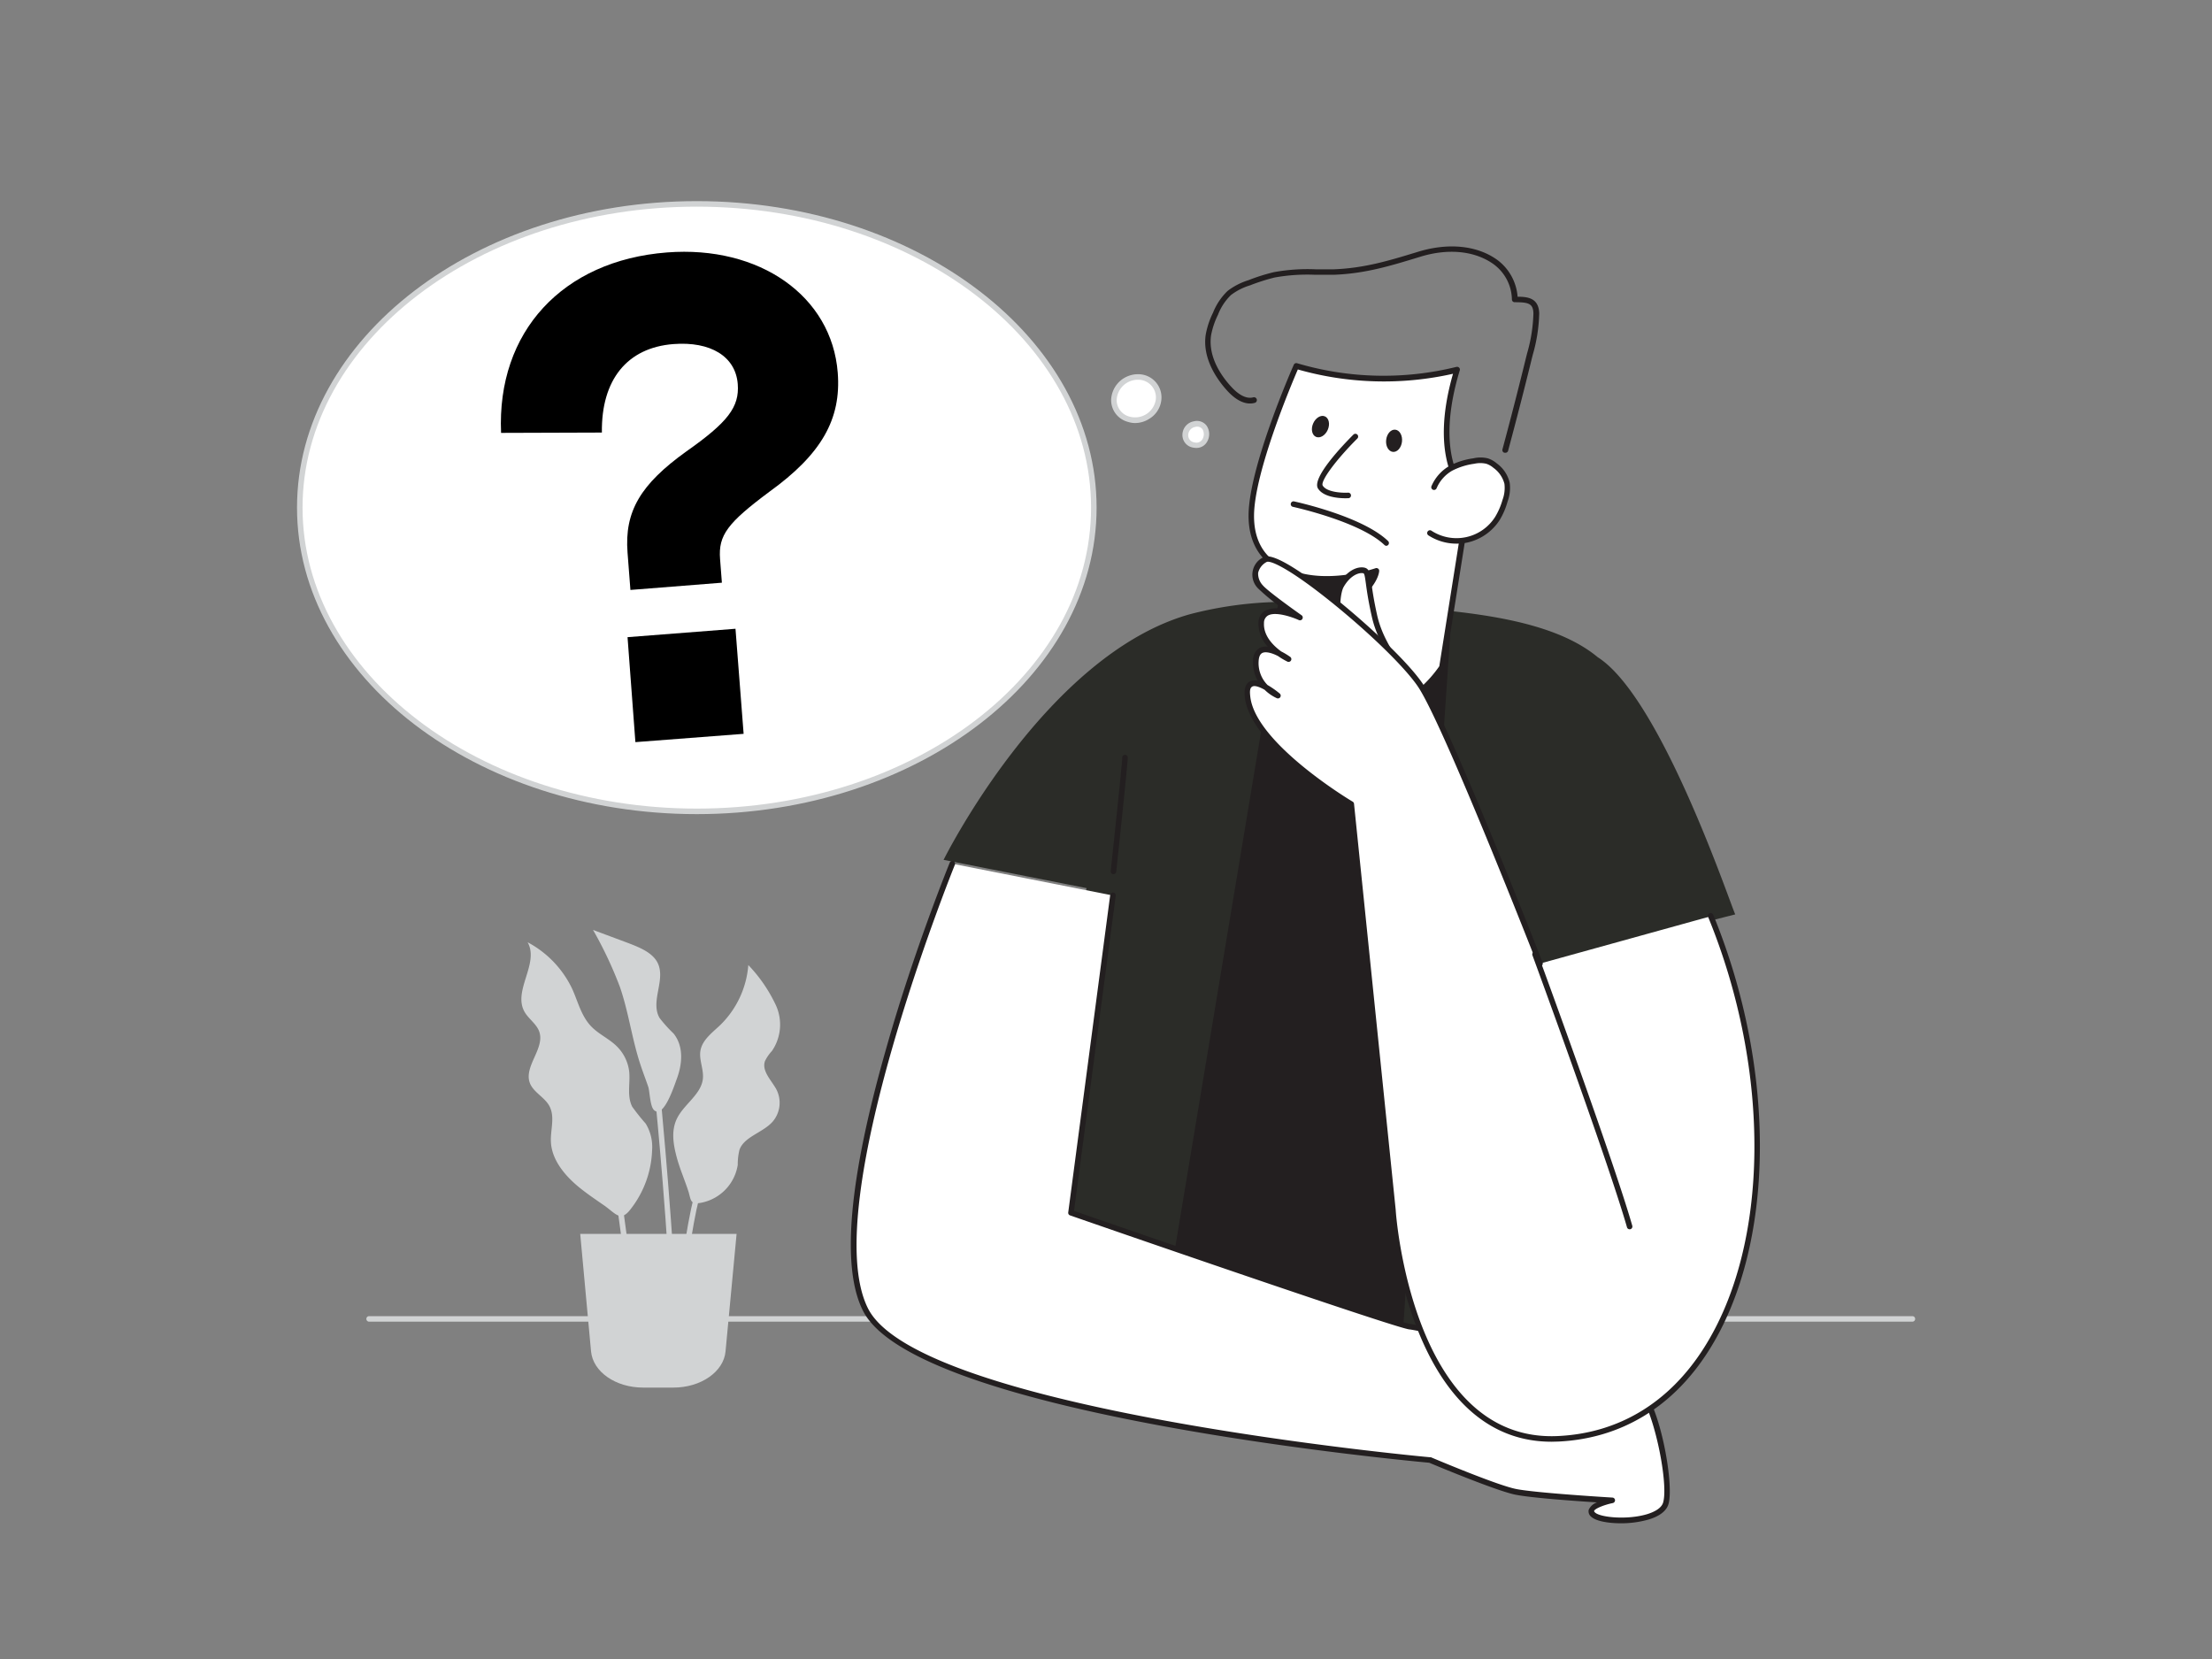 <svg xmlns="http://www.w3.org/2000/svg" viewBox="0 0 400 300"><rect x="0" y="0" width="400" height="300" fill="#808080" stroke="none"/><g data-name="#24"><path d="M345.82 239H66.75a.5.5 0 010-1h279.07a.5.5 0 010 1z" fill="#d1d3d4"/><ellipse cx="125.97" cy="91.79" rx="71.8" ry="54.93" fill="#fff"/><path d="M126 147.22c-39.86 0-72.29-24.86-72.29-55.43S86.11 36.37 126 36.37s72.3 24.86 72.3 55.42-32.46 55.43-72.3 55.43zm0-109.85c-39.31 0-71.29 24.41-71.29 54.42s32 54.43 71.29 54.43 71.3-24.41 71.3-54.43-32.01-54.42-71.3-54.42z" fill="#d1d3d4"/><path d="M205.76 68.16a4.63 4.63 0 00-1 .14c-3.75 1-4.8 6.14-.59 7.52a4.28 4.28 0 005.35-3.48 3.71 3.71 0 00-3.76-4.18z" fill="#fff"/><path d="M205.28 76.5a4.23 4.23 0 01-1.28-.2 4.07 4.07 0 01-3.07-4.06 4.84 4.84 0 013.69-4.43 4.45 4.45 0 011.14-.14 4.19 4.19 0 014.24 4.72 4.54 4.54 0 01-2.12 3.31 4.8 4.8 0 01-2.6.8zm.48-7.83a3.39 3.39 0 00-.89.11 3.83 3.83 0 00-2.94 3.49 3.09 3.09 0 002.38 3.08 3.78 3.78 0 004.69-3.06 3.2 3.2 0 00-3.23-3.62zm0-.5z" fill="#d1d3d4"/><path d="M293.12 170.59l20.67-5.24c-.78-1.48-13.34-39.17-24.86-46.5-9.89-8.22-29.75-9-52.24-9.9a69.28 69.28 0 00-21.4 2.09c-26.23 7.25-44.66 44.45-44.66 44.45l25.84 5.11s-4.11 38.42-7.71 85.26c0 0 41.18 9.27 105.52 5.66 0 0-1.77-74.27-1.16-80.93z" fill="#2b2c28"/><path fill="#231f20" d="M230.22 122.02l-21.38 128.39 43.45 3.14 9.42-138.88-31.49 7.35z"/><path d="M252.29 254.05l-43.44-3.14a.52.52 0 01-.36-.19.54.54 0 01-.1-.39l21.38-128.39a.48.48 0 01.37-.4l31.5-7.36a.46.46 0 01.43.11.49.49 0 01.18.41l-9.42 138.88a.49.49 0 01-.17.34.51.51 0 01-.37.13zM209.43 250l42.4 3.07 9.34-137.72-30.52 7.13z" fill="#231f20"/><path d="M233.08 103.26l-4 16.77s3.43 11.31 14.8 10.44a22.72 22.72 0 0016.85-9.84l4.89-30.9s-7.41-5.65-2.16-22.88a55 55 0 01-29.08-.67s-8.07 18.3-8.13 27 6.83 10.08 6.83 10.08z" fill="#fff"/><path d="M242.69 131c-10.65 0-14-10.73-14.07-10.85a.57.57 0 010-.26l3.88-16.31c-1.65-.53-6.77-2.83-6.72-10.43.06-8.7 7.84-26.44 8.18-27.19a.49.49 0 01.59-.28 55 55 0 0028.8.67.52.52 0 01.5.13.49.49 0 01.12.5c-2.65 8.71-2 14.33-.92 17.51a10.66 10.66 0 002.95 4.85.5.5 0 01.19.47l-4.9 30.9a.36.36 0 01-.07.18A23.37 23.37 0 01243.94 131h-1.25zm-13.07-11c.42 1.27 3.91 10.74 14.25 10a22.4 22.4 0 0016.4-9.52l4.84-30.52c-1.26-1.14-6.72-7.17-2.36-22.37a56.93 56.93 0 01-28.06-.78c-1.18 2.73-7.87 18.61-7.92 26.4-.06 8.15 6.15 9.53 6.41 9.59a.43.43 0 01.32.22.47.47 0 01.07.38z" fill="#231f20"/><path d="M259.32 88.15a7.25 7.25 0 013-3.43 12.79 12.79 0 014.15-1.3 5.32 5.32 0 012.38 0 4.23 4.23 0 011.46.82 5.56 5.56 0 012.19 3.2 6.52 6.52 0 01-.37 3.14 13.18 13.18 0 01-1.38 3.2 8.78 8.78 0 01-12.22 2.65" fill="#fff"/><path d="M263.39 98.31a9.34 9.34 0 01-5.09-1.5.5.5 0 01-.14-.69.49.49 0 01.69-.15 8.28 8.28 0 0011.52-2.5 12.74 12.74 0 001.33-3.07 6.22 6.22 0 00.35-2.91 5.16 5.16 0 00-2-2.9 3.85 3.85 0 00-1.29-.73 4.91 4.91 0 00-2.15 0 12.39 12.39 0 00-4 1.25 6.66 6.66 0 00-2.83 3.19.5.5 0 01-.92-.4 7.73 7.73 0 013.26-3.66 13 13 0 014.31-1.36 5.57 5.57 0 012.6 0 4.69 4.69 0 011.63.91A6 6 0 01273 87.3a7.06 7.06 0 01-.38 3.39 13.22 13.22 0 01-1.41 3.31 9.35 9.35 0 01-5.87 4.11 9.16 9.16 0 01-1.95.2zm-31.89 13.34a14.41 14.41 0 0011.8-1.82c5.58-3.86 5.6-6.63 5.6-6.63s-8.47 3-15.41.39z" fill="#231f20"/><path d="M235.5 112.7a14.59 14.59 0 01-4.16-.57.5.5 0 01-.33-.59l2-8.07a.55.55 0 01.26-.32.51.51 0 01.4 0c6.69 2.51 15-.37 15.07-.4a.51.51 0 01.46.07.46.46 0 01.2.41c0 .12-.09 3.06-5.81 7a14 14 0 01-8.09 2.47zm-3.4-1.4a13.92 13.92 0 0010.9-1.88c3.56-2.46 4.77-4.45 5.18-5.47-2.3.67-8.68 2.19-14.35.3z" fill="#231f20"/><path d="M245.13 79s-7.39 7.37-6.33 9.12 5 1.52 5 1.52" fill="#fff"/><path d="M243.33 90.1c-1.21 0-4-.18-5-1.77-1.17-1.94 4.61-7.94 6.41-9.74a.5.5 0 01.71.71c-3.86 3.85-6.73 7.74-6.26 8.51.74 1.22 3.56 1.34 4.58 1.28a.5.5 0 01.53.47.49.49 0 01-.47.53z" fill="#231f20"/><ellipse cx="252.11" cy="79.71" rx="2.02" ry="1.44" transform="rotate(-83.61 252.1 79.718)" fill="#231f20"/><ellipse cx="238.77" cy="77.13" rx="2.02" ry="1.44" transform="rotate(-66.47 238.788 77.13)" fill="#231f20"/><path d="M250.71 98.7a.52.52 0 01-.35-.14c-4.44-4.26-16.44-6.88-16.56-6.91a.49.49 0 01-.38-.59.5.5 0 01.59-.39c.5.11 12.39 2.71 17 7.17a.5.5 0 01-.34.86z" fill="#231f20"/><path fill="#fff" d="M298.05 194.39l14.76 11.32"/><path d="M312.8 206.21a.49.49 0 01-.3-.1l-14.75-11.32a.52.52 0 01-.1-.71.51.51 0 01.7-.09l14.76 11.33a.5.5 0 01-.31.89zM272.17 81.87h-.13a.5.5 0 01-.35-.61c1.49-5.54 2.94-11.18 4.31-16.78l.15-.59a28.53 28.53 0 001.14-7.24c-.06-1.76-.86-2-3.38-2a.49.49 0 01-.36-.14.51.51 0 01-.15-.35 8.07 8.07 0 00-3.24-6.33c-3.34-2.45-8.23-3-13.43-1.37l-.26.08c-5.18 1.58-9.65 2.94-15.31 3.15h-3.31a33.34 33.34 0 00-7.35.49 35.46 35.46 0 00-4.45 1.42 10.91 10.91 0 00-3.45 1.75 9.92 9.92 0 00-2.35 3.57 14.35 14.35 0 00-1.25 3.72c-.58 4 2 7.51 3.63 9.28 1 1.1 2.52 2.33 4 1.93a.5.5 0 11.27 1c-1.56.43-3.29-.34-5-2.22s-4.52-5.73-3.87-10.1a15 15 0 011.33-4A11.14 11.14 0 01222 52.6a12.06 12.06 0 013.75-1.93 34.4 34.4 0 014.58-1.45 33.82 33.82 0 017.58-.52h3.27c5.52-.21 9.94-1.55 15.05-3.11l.26-.08c5.5-1.67 10.71-1.11 14.31 1.52a9.15 9.15 0 013.63 6.63c1.8 0 3.82.2 3.91 3a29.27 29.27 0 01-1.17 7.51l-.15.59c-1.37 5.6-2.83 11.25-4.32 16.8a.5.5 0 01-.53.31z" fill="#231f20"/><path d="M255.71 123.51s-5.65-5.42-7.15-12.05-.92-8.06-1.95-8.29-2.77.47-4.06 2.73-.94 10.21 1.16 13.41 12 4.2 12 4.2z" fill="#fff"/><path d="M255.71 124h-.05c-.41-.05-10.16-1.07-12.37-4.43s-2.59-11.47-1.17-13.93 3.3-3.25 4.59-3c.93.2 1 1 1.27 2.69.17 1.24.42 3.12 1.07 6 1.45 6.4 6.95 11.75 7 11.8a.53.53 0 01.11.57.51.51 0 01-.45.3zm-9.48-20.37c-.81 0-2.17.62-3.25 2.5s-.9 9.78 1.15 12.89c1.38 2.11 7 3.33 10.25 3.81-1.72-1.9-5.16-6.21-6.3-11.27-.66-2.9-.92-4.81-1.09-6.07-.2-1.45-.27-1.79-.49-1.84a1.14 1.14 0 00-.27-.01z" fill="#231f20"/><path d="M172.2 156.19S147.08 218 156.5 236.8 258.57 264 258.57 264s11.78 5 15.44 5.76 17.54 1.57 17.54 1.57-5.24 1-3.41 2.61 12 1.57 13.09-2.09-1.83-18.32-5-20.68-38.74-11-41.35-11.25-61.24-20.59-61.24-20.59l7.59-57.4" fill="#fff"/><path d="M293.15 275.46c-2.33 0-4.48-.39-5.33-1.12a1.27 1.27 0 01-.53-1.32 2.53 2.53 0 011.5-1.34c-4.25-.27-12.19-.84-14.88-1.42-3.56-.76-14.38-5.3-15.46-5.75-4.78-.44-93-8.72-102.4-27.49-4-7.93-2.52-24 4.29-47.73 5-17.62 11.34-33.13 11.4-33.29a.5.5 0 01.93.38c-.25.62-24.93 61.77-15.72 80.2s100.74 26.86 101.67 26.94a.33.33 0 01.14 0c.12.05 11.78 5 15.36 5.73s17.32 1.55 17.46 1.56a.5.5 0 01.47.46.52.52 0 01-.4.53c-1.51.3-3.27 1-3.39 1.44 0 .07.09.2.21.3 1 .86 5.8 1.34 9.38.27 1.14-.35 2.58-1 2.9-2.12 1.06-3.7-2-18-4.79-20.14s-37.93-10.84-41.1-11.15c-2.65-.27-59-19.79-61.36-20.62a.49.49 0 01-.33-.53l7.59-57.41a.5.5 0 111 .13l-7.54 57c20.37 7.06 58.74 20.23 60.75 20.43s38.17 8.78 41.6 11.35 6.22 17.47 5.15 21.22c-.35 1.23-1.59 2.2-3.57 2.8a18.14 18.14 0 01-5 .69z" fill="#231f20"/><path d="M278.46 174.25s-16.87-43.2-21.61-50.31-25.54-24.47-28.13-22.74-1.83 3.66-.75 5 7.11 5.49 7.11 5.49-6.79-3.12-7 1 5 6.58 5 6.58-5.71-4.21-5.93.32a6.66 6.66 0 004 6.25s-6.08-5.16-5.5.22c1 8.84 18.76 19.4 18.76 19.4l7.54 73.47s2.7 42.61 29.89 41.32c34.89-1.66 45-52 27.56-94.57" fill="#fff"/><path d="M280.58 260.71c-26.24 0-29.16-41.4-29.19-41.82l-7.51-73.2c-2.14-1.3-17.84-11.1-18.78-19.65-.16-1.46.14-2.4.89-2.8a2.06 2.06 0 011.46-.12 6.5 6.5 0 01-.85-3.62 2.52 2.52 0 011.25-2.37 2.56 2.56 0 011.41-.18 6.12 6.12 0 01-1.69-4.35 2.54 2.54 0 011.16-2.15 5 5 0 013.42-.27 38.17 38.17 0 01-4.57-3.7 3.49 3.49 0 01.86-5.7c1.9-1.27 9.5 4.52 13.85 8.09 5.61 4.59 12.41 10.95 15 14.79 4.71 7.08 21 48.64 21.66 50.41a.5.5 0 01-.29.64.48.48 0 01-.64-.28c-.17-.43-16.91-43.22-21.57-50.21-2.17-3.26-8.1-9.12-14.77-14.58-8.07-6.61-12-8.44-12.66-8a3 3 0 00-1.51 1.95 3.09 3.09 0 00.86 2.27c.85 1 5.35 4.24 7 5.4a.5.5 0 01.14.66.49.49 0 01-.64.21c-1.1-.51-4.25-1.63-5.62-.8a1.53 1.53 0 00-.68 1.34c-.12 2.32 1.7 4.1 3.11 5.13a12.68 12.68 0 011.65 1 .5.5 0 01-.51.85 12.32 12.32 0 01-1.69-1c-1-.53-2.19-.89-2.85-.58-.41.19-.64.7-.68 1.51a5.63 5.63 0 001.61 4.29 16.19 16.19 0 012.21 1.55.5.5 0 01.1.64.5.5 0 01-.62.2 7.64 7.64 0 01-2.22-1.53c-.91-.51-1.77-.82-2.22-.58s-.48.83-.37 1.81c.93 8.49 18.34 18.92 18.51 19a.51.51 0 01.25.38l7.54 73.47c0 .44 2.94 42.15 29.36 40.87 10.95-.52 20.05-6 26.34-15.88 11.92-18.71 12.24-50.06.79-78a.51.51 0 01.27-.65.52.52 0 01.66.27c11.56 28.23 11.21 59.94-.88 78.92-6.46 10.15-15.85 15.8-27.13 16.34z" fill="#231f20"/><path d="M277.59 172.59s13.61 37 17.1 49.2" fill="#fff"/><path d="M294.69 222.29a.49.49 0 01-.48-.36c-3.45-12.05-16.95-48.8-17.09-49.17a.5.5 0 11.94-.34c.13.37 13.65 37.15 17.11 49.24a.51.51 0 01-.34.62zM203.44 137c0 1.05-2.1 20.59-2.1 20.59" fill="#231f20"/><path d="M201.34 158.08h-.05a.5.5 0 01-.44-.55c.58-5.42 2.09-19.69 2.09-20.53a.5.5 0 111 0c0 1.06-2 19.84-2.09 20.64a.5.5 0 01-.51.44z" fill="#231f20"/><path d="M113.48 99.94c-.58-7.47 2.36-12.38 10.65-18.32 7.47-5.26 9.6-8 9.28-12.17-.39-5-4.91-7.75-11.65-7.23-8.33.65-13.05 6.43-12.92 16l-18.23.06c-.8-18.29 11.13-31.17 30-32.63 16.78-1.3 29.81 7.91 30.88 21.75.66 8.45-3 14.77-12.37 21.53-7.57 5.64-9.24 7.86-8.91 12.15l.33 4.29-16.54 1.31zm0 15.28L133 113.7l1.47 19-19.57 1.5z"/><path d="M215.85 80.47c2.87.58 3.18-4.33.15-3.78a1.92 1.92 0 00-.15 3.78z" fill="#fff"/><path d="M216.31 81a2.74 2.74 0 01-.56-.06 2.29 2.29 0 01-1.93-2.31 2.5 2.5 0 012.09-2.45 2.18 2.18 0 012.34.88 2.74 2.74 0 01-.08 3 2.18 2.18 0 01-1.86.94zm-.31-1a1.26 1.26 0 001.4-.51 1.79 1.79 0 00.06-1.85 1.2 1.2 0 00-1.32-.44 1.53 1.53 0 00-1.27 1.48A1.29 1.29 0 00216 80zm-98.08 128a8.09 8.09 0 00-1.16-4.82 38.46 38.46 0 01-2.44-3.06c-1-2-.31-4.27-.55-6.42a7.7 7.7 0 00-2.55-4.79c-1.27-1.14-2.9-1.92-4.12-3.11-2-1.94-2.56-4.68-3.69-7.11a18.55 18.55 0 00-8-8.3c2.17 3.87-2.77 8.79-.53 12.63.71 1.21 2.06 2.1 2.58 3.39 1.26 3.11-2.92 6.48-1.59 9.57.67 1.54 2.54 2.43 3.4 3.89 1.17 2 .25 4.36.35 6.59.13 3.07 2.24 5.81 4.74 7.94 1.56 1.32 3.29 2.47 5 3.66 2 1.43 2.87 2.94 4.64.64a18.26 18.26 0 003.92-10.7zm4.5 1.45c-.65-2.38-1.11-4.95 0-7.19 1.24-2.54 4.31-4.33 4.67-7.07.24-1.8-.79-3.62-.39-5.39s2-3 3.39-4.29a17 17 0 005.23-11 27.11 27.11 0 015 7.3 8.44 8.44 0 01-.73 8.24 7.58 7.58 0 00-1.26 1.83c-.61 1.75 1.08 3.38 2 5a5.25 5.25 0 01-.61 5.95c-1.77 2-5.18 2.72-6 5.1a10.69 10.69 0 00-.31 2.71 8.29 8.29 0 01-6.44 6.82c-2.1.44-2-.29-2.43-1.85-.64-2.04-1.54-4.07-2.12-6.16zm-6.66-17.08c-1.49-4.56-2.09-9.33-3.65-13.87a72.07 72.07 0 00-4.87-10.34l6.38 2.38c2 .77 4.26 1.67 5.23 3.44 1.68 3.09-1.34 7.05.42 10.1a24.7 24.7 0 002.53 2.81c1.88 2.34 1.59 5.56.56 8.28-.44 1.17-2.38 7.23-4.11 5.55-.69-.68-.75-3.19-1-4.11-.48-1.42-1.03-2.82-1.49-4.24z" fill="#d1d3d4"/><path d="M114.84 234.57c-1.12-8.25-2.09-15.41-2.1-15.53l-1 .13c0 .12 1 7.2 2.08 15.4zm8.62 0c1.37-10.66 2.79-18.57 3.59-19.45l-.74-.67c-1.11 1.22-2.61 10.47-3.85 20.12zm-1.22 0c-1.09-19.27-3-38.39-3-38.64l-1 .1c0 .25 2 19.32 3 38.54z" fill="#d1d3d4"/><path d="M104.92 223.12h28.28l-2 21.26c-.34 3.68-4.46 6.54-9.42 6.54h-5.47c-5 0-9.08-2.86-9.43-6.54z" fill="#d1d3d4"/></g></svg>